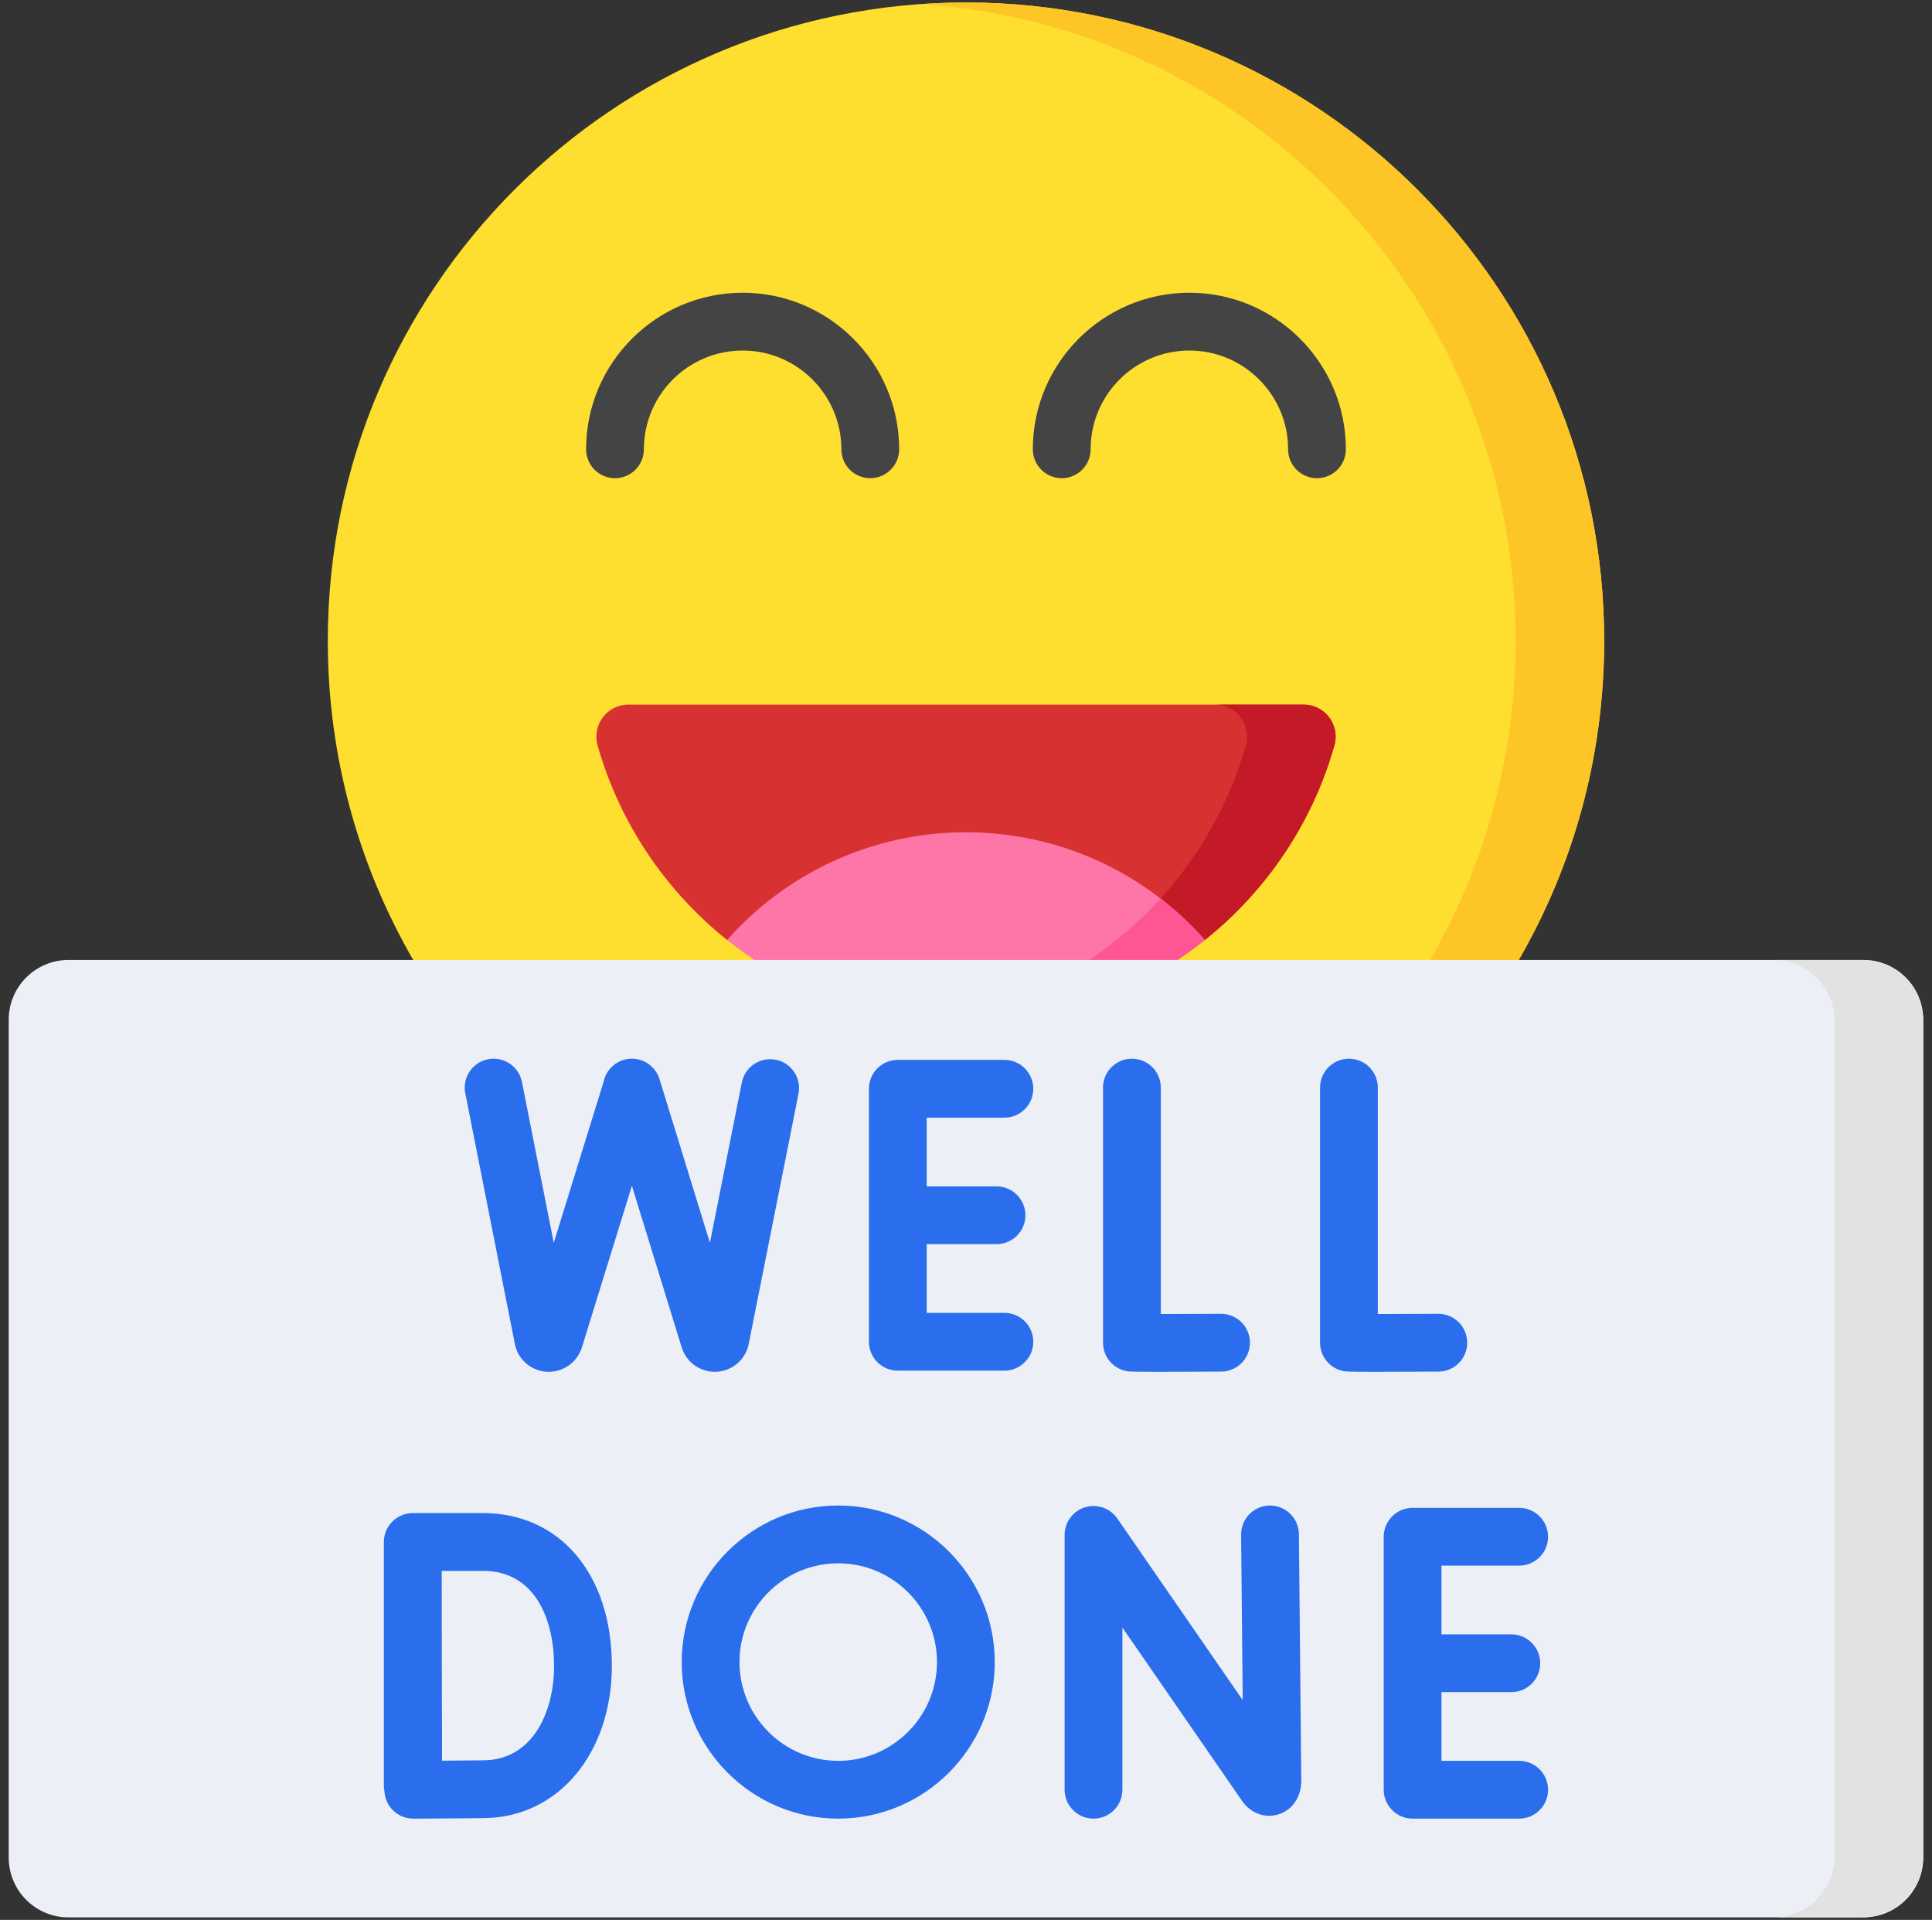 <svg width="155" height="154" viewBox="0 0 155 154" fill="none" xmlns="http://www.w3.org/2000/svg">
<rect x="0" y="0" width="155" height="154" fill="#333333" stroke="none"/>
<g clip-path="url(#clip0_1187_13780)">
<path d="M121.847 83.699V76.999C126.204 69.468 128.699 60.725 128.699 51.399C128.699 23.122 105.776 0.199 77.499 0.199C49.222 0.199 26.299 23.122 26.299 51.399C26.299 60.725 28.794 69.469 33.15 76.999V83.699H121.847Z" fill="#FEDF30"/>
<path d="M77.499 0.199C76.305 0.199 75.12 0.244 73.945 0.324C100.564 2.15 121.591 24.317 121.591 51.399C121.591 60.725 119.097 69.469 114.74 76.999V83.699H121.848V76.999C126.205 69.468 128.7 60.725 128.7 51.399C128.7 23.122 105.777 0.199 77.499 0.199Z" fill="#FEC526"/>
<path d="M69.819 38.357C69.204 38.357 68.615 38.113 68.18 37.678C67.746 37.244 67.501 36.654 67.501 36.039C67.501 31.671 63.947 28.117 59.579 28.117C55.211 28.117 51.657 31.671 51.657 36.039C51.657 36.654 51.413 37.244 50.978 37.678C50.544 38.113 49.954 38.357 49.339 38.357C48.725 38.357 48.135 38.113 47.7 37.678C47.266 37.244 47.022 36.654 47.022 36.039C47.022 29.115 52.655 23.481 59.58 23.481C66.504 23.481 72.138 29.115 72.138 36.039C72.137 36.654 71.893 37.244 71.458 37.678C71.023 38.113 70.434 38.357 69.819 38.357ZM105.659 38.357C105.354 38.357 105.053 38.297 104.772 38.181C104.491 38.064 104.235 37.894 104.02 37.678C103.805 37.463 103.634 37.208 103.517 36.926C103.401 36.645 103.341 36.344 103.341 36.039C103.341 31.671 99.787 28.117 95.419 28.117C91.051 28.117 87.497 31.671 87.497 36.039C87.497 36.344 87.437 36.645 87.32 36.926C87.204 37.208 87.033 37.463 86.818 37.678C86.603 37.894 86.347 38.064 86.066 38.181C85.785 38.297 85.484 38.357 85.179 38.357C84.875 38.357 84.573 38.297 84.292 38.181C84.011 38.064 83.755 37.894 83.54 37.678C83.325 37.463 83.154 37.208 83.038 36.926C82.921 36.645 82.861 36.344 82.861 36.039C82.861 29.115 88.495 23.481 95.419 23.481C102.344 23.481 107.977 29.115 107.977 36.039C107.977 36.654 107.733 37.244 107.298 37.678C106.863 38.113 106.274 38.357 105.659 38.357Z" fill="#444444"/>
<path d="M58.332 75.399H96.669C101.6 71.457 105.291 66.029 107.058 59.791C107.523 58.152 106.301 56.52 104.597 56.52H50.404C48.7 56.52 47.479 58.152 47.943 59.791C49.711 66.03 53.402 71.457 58.332 75.399Z" fill="#D83131"/>
<path d="M89.559 75.399H96.667C101.597 71.457 105.288 66.029 107.055 59.791C107.52 58.152 106.299 56.52 104.594 56.52H97.486C99.19 56.52 100.412 58.152 99.947 59.791C98.18 66.03 94.489 71.457 89.559 75.399Z" fill="#C41926"/>
<path d="M96.668 75.399C91.978 70.103 85.131 66.76 77.5 66.76C69.869 66.76 63.022 70.103 58.332 75.4V75.4C59.039 75.965 59.77 76.499 60.524 77V83.7H94.477V77C95.23 76.499 95.962 75.965 96.668 75.399Z" fill="#FE76A8"/>
<path d="M96.668 75.4C95.587 74.18 94.392 73.065 93.1 72.07C91.398 73.942 89.473 75.598 87.367 77V83.7H94.475V77C95.229 76.499 95.961 75.965 96.668 75.4Z" fill="#FE5694"/>
<path d="M149.499 153.799H5.499C2.848 153.799 0.699 151.65 0.699 148.999V81.799C0.699 79.148 2.848 76.999 5.499 76.999H149.499C152.15 76.999 154.299 79.148 154.299 81.799V148.999C154.299 151.65 152.15 153.799 149.499 153.799Z" fill="#ECF0F6"/>
<path d="M90.421 109.987C90.587 110.015 90.722 110.038 92.966 110.038C94.06 110.038 95.654 110.033 97.995 110.02C98.605 110.012 99.188 109.763 99.616 109.328C100.044 108.893 100.283 108.306 100.281 107.696C100.28 107.085 100.037 106.5 99.607 106.068C99.177 105.635 98.593 105.389 97.983 105.384H97.969C96.292 105.393 94.49 105.4 93.129 105.401V87.239C93.129 86.935 93.069 86.633 92.952 86.352C92.836 86.071 92.665 85.815 92.45 85.6C92.235 85.385 91.979 85.214 91.698 85.098C91.417 84.981 91.115 84.921 90.811 84.921C90.507 84.921 90.205 84.981 89.924 85.098C89.643 85.214 89.387 85.385 89.172 85.6C88.957 85.815 88.786 86.071 88.669 86.352C88.553 86.633 88.493 86.935 88.493 87.239V107.702C88.493 108.249 88.686 108.779 89.039 109.197C89.392 109.615 89.881 109.895 90.421 109.987ZM117.711 107.689C117.708 107.077 117.462 106.49 117.028 106.058C116.594 105.627 116.006 105.384 115.394 105.384H115.381C113.703 105.393 111.901 105.4 110.54 105.401V87.239C110.54 86.935 110.48 86.633 110.364 86.352C110.247 86.071 110.077 85.816 109.861 85.6C109.646 85.385 109.391 85.214 109.109 85.098C108.828 84.981 108.527 84.921 108.222 84.921C107.918 84.921 107.617 84.981 107.335 85.098C107.054 85.214 106.799 85.385 106.583 85.6C106.368 85.816 106.197 86.071 106.081 86.352C105.965 86.633 105.905 86.935 105.905 87.239V107.702C105.905 108.249 106.098 108.779 106.451 109.197C106.804 109.615 107.293 109.895 107.832 109.987C107.999 110.015 108.134 110.038 110.378 110.038C111.471 110.038 113.065 110.033 115.407 110.02C116.021 110.016 116.61 109.769 117.042 109.332C117.474 108.895 117.715 108.304 117.711 107.689ZM80.58 89.651C80.885 89.651 81.186 89.591 81.467 89.474C81.748 89.358 82.004 89.187 82.219 88.972C82.434 88.757 82.605 88.501 82.722 88.22C82.838 87.939 82.898 87.637 82.898 87.333C82.898 87.028 82.838 86.727 82.722 86.446C82.605 86.165 82.434 85.909 82.219 85.694C82.004 85.478 81.748 85.308 81.467 85.191C81.186 85.075 80.885 85.015 80.58 85.015H72.029C71.415 85.015 70.825 85.259 70.39 85.694C69.956 86.129 69.711 86.718 69.711 87.333V107.626C69.711 107.93 69.771 108.231 69.888 108.513C70.004 108.794 70.175 109.049 70.39 109.265C70.605 109.48 70.861 109.651 71.142 109.767C71.423 109.884 71.725 109.944 72.029 109.943H80.58C80.885 109.944 81.186 109.884 81.467 109.767C81.748 109.651 82.004 109.48 82.219 109.265C82.434 109.049 82.605 108.794 82.722 108.513C82.838 108.231 82.898 107.93 82.898 107.626C82.898 107.321 82.838 107.02 82.722 106.739C82.605 106.457 82.434 106.202 82.219 105.987C82.004 105.771 81.748 105.601 81.467 105.484C81.186 105.368 80.885 105.308 80.58 105.308H74.347V99.797H79.95C80.254 99.797 80.555 99.738 80.837 99.621C81.118 99.505 81.373 99.334 81.588 99.119C81.804 98.903 81.975 98.648 82.091 98.367C82.207 98.085 82.267 97.784 82.267 97.48C82.267 97.175 82.207 96.874 82.091 96.593C81.975 96.311 81.804 96.056 81.588 95.841C81.373 95.625 81.118 95.455 80.837 95.338C80.555 95.222 80.254 95.162 79.95 95.162H74.347V89.651H80.58V89.651ZM41.318 107.861C41.34 107.972 41.37 108.081 41.408 108.187C41.6 108.728 41.955 109.196 42.424 109.527C42.893 109.859 43.453 110.036 44.027 110.037L44.046 110.036C44.634 110.032 45.206 109.842 45.679 109.492C46.152 109.142 46.502 108.652 46.679 108.091L50.696 95.114L54.695 108.094C54.873 108.657 55.226 109.149 55.702 109.498C56.179 109.848 56.754 110.036 57.345 110.037L57.364 110.036C57.941 110.032 58.503 109.849 58.971 109.511C59.44 109.173 59.791 108.698 59.977 108.151C60.01 108.055 60.036 107.957 60.056 107.858L64.062 87.729C64.182 87.126 64.058 86.5 63.716 85.989C63.375 85.478 62.844 85.123 62.241 85.003C61.943 84.944 61.636 84.944 61.337 85.003C61.038 85.062 60.754 85.18 60.501 85.349C60.248 85.518 60.031 85.735 59.862 85.988C59.693 86.242 59.575 86.525 59.516 86.824L56.955 99.687L52.91 86.556C52.759 86.064 52.448 85.636 52.027 85.34C51.605 85.044 51.097 84.897 50.583 84.922C50.069 84.947 49.577 85.142 49.187 85.477C48.796 85.812 48.528 86.268 48.425 86.773L44.427 99.688L41.875 86.789C41.756 86.186 41.402 85.654 40.891 85.312C40.381 84.97 39.755 84.845 39.152 84.964C38.549 85.084 38.018 85.437 37.676 85.948C37.334 86.459 37.208 87.085 37.328 87.688L41.318 107.861ZM101.89 120.761H101.867C101.252 120.767 100.665 121.017 100.235 121.456C99.804 121.895 99.566 122.487 99.572 123.101L99.7 136.372L89.637 121.8C89.356 121.394 88.953 121.088 88.486 120.927C88.019 120.766 87.512 120.758 87.04 120.905C86.569 121.052 86.156 121.346 85.863 121.744C85.57 122.142 85.412 122.623 85.412 123.117V143.559C85.412 144.174 85.656 144.763 86.091 145.198C86.526 145.633 87.115 145.877 87.73 145.877C88.345 145.877 88.934 145.633 89.369 145.198C89.804 144.763 90.048 144.174 90.048 143.559V130.553L99.644 144.449C100.335 145.447 101.482 145.874 102.57 145.534C103.681 145.187 104.399 144.141 104.399 142.847L104.208 123.057C104.202 122.446 103.955 121.862 103.521 121.433C103.087 121.003 102.501 120.761 101.89 120.761ZM121.88 141.241H115.647V135.731H121.25C121.554 135.731 121.855 135.671 122.137 135.554C122.418 135.438 122.673 135.267 122.889 135.052C123.104 134.837 123.275 134.581 123.391 134.3C123.507 134.019 123.567 133.717 123.567 133.413C123.567 133.108 123.507 132.807 123.391 132.526C123.275 132.245 123.104 131.989 122.889 131.774C122.673 131.559 122.418 131.388 122.137 131.271C121.855 131.155 121.554 131.095 121.25 131.095H115.647V125.584H121.88C122.495 125.584 123.084 125.34 123.519 124.905C123.954 124.47 124.198 123.881 124.198 123.266C124.198 122.651 123.954 122.062 123.519 121.627C123.084 121.193 122.495 120.948 121.88 120.948H113.33C113.025 120.948 112.724 121.008 112.443 121.125C112.161 121.241 111.906 121.412 111.691 121.627C111.475 121.842 111.305 122.098 111.188 122.379C111.072 122.66 111.012 122.962 111.012 123.266V143.559C111.012 143.864 111.072 144.165 111.188 144.446C111.305 144.728 111.475 144.983 111.691 145.198C111.906 145.414 112.161 145.584 112.443 145.701C112.724 145.817 113.025 145.877 113.33 145.877H121.88C122.495 145.877 123.084 145.633 123.519 145.198C123.954 144.764 124.198 144.174 124.198 143.559C124.198 143.255 124.138 142.954 124.022 142.672C123.905 142.391 123.734 142.136 123.519 141.92C123.304 141.705 123.048 141.534 122.767 141.418C122.486 141.301 122.185 141.241 121.88 141.241ZM38.744 121.367H33.115C32.81 121.367 32.508 121.427 32.227 121.544C31.945 121.66 31.689 121.831 31.474 122.047C31.259 122.263 31.088 122.519 30.972 122.801C30.856 123.082 30.796 123.384 30.797 123.689V143.236C30.797 143.397 30.813 143.554 30.845 143.705C30.879 144.271 31.121 144.804 31.522 145.204C31.956 145.635 32.543 145.877 33.155 145.877H33.164C33.334 145.876 37.346 145.861 38.949 145.832C44.823 145.73 49.087 140.594 49.087 133.622C49.088 126.292 44.931 121.367 38.744 121.367ZM38.868 141.198C38.089 141.211 36.687 141.222 35.465 141.23C35.458 138.879 35.447 135.348 35.447 133.6C35.447 132.14 35.441 128.447 35.437 126.003H38.744C42.952 126.003 44.452 129.939 44.452 133.622C44.452 137.344 42.725 141.131 38.868 141.198ZM67.25 120.761C60.325 120.761 54.692 126.395 54.692 133.319C54.692 140.243 60.325 145.877 67.25 145.877C74.174 145.877 79.807 140.243 79.807 133.319C79.807 126.395 74.174 120.761 67.25 120.761ZM67.25 141.241C62.881 141.241 59.328 137.687 59.328 133.319C59.328 128.951 62.881 125.397 67.25 125.397C71.618 125.397 75.172 128.951 75.172 133.319C75.172 137.687 71.618 141.241 67.25 141.241Z" fill="#2A6EED"/>
<path d="M149.354 76.999H142.246C144.977 76.999 147.191 79.213 147.191 81.944V148.854C147.191 151.585 144.977 153.799 142.246 153.799H149.354C152.085 153.799 154.299 151.585 154.299 148.854V81.944C154.299 79.213 152.085 76.999 149.354 76.999Z" fill="#E2E2E2"/>
</g>
<defs>
<clipPath id="clip0_1187_13780">
<rect width="153.6" height="153.6" fill="white" transform="translate(0.699 0.2)"/>
</clipPath>
</defs>
</svg>
